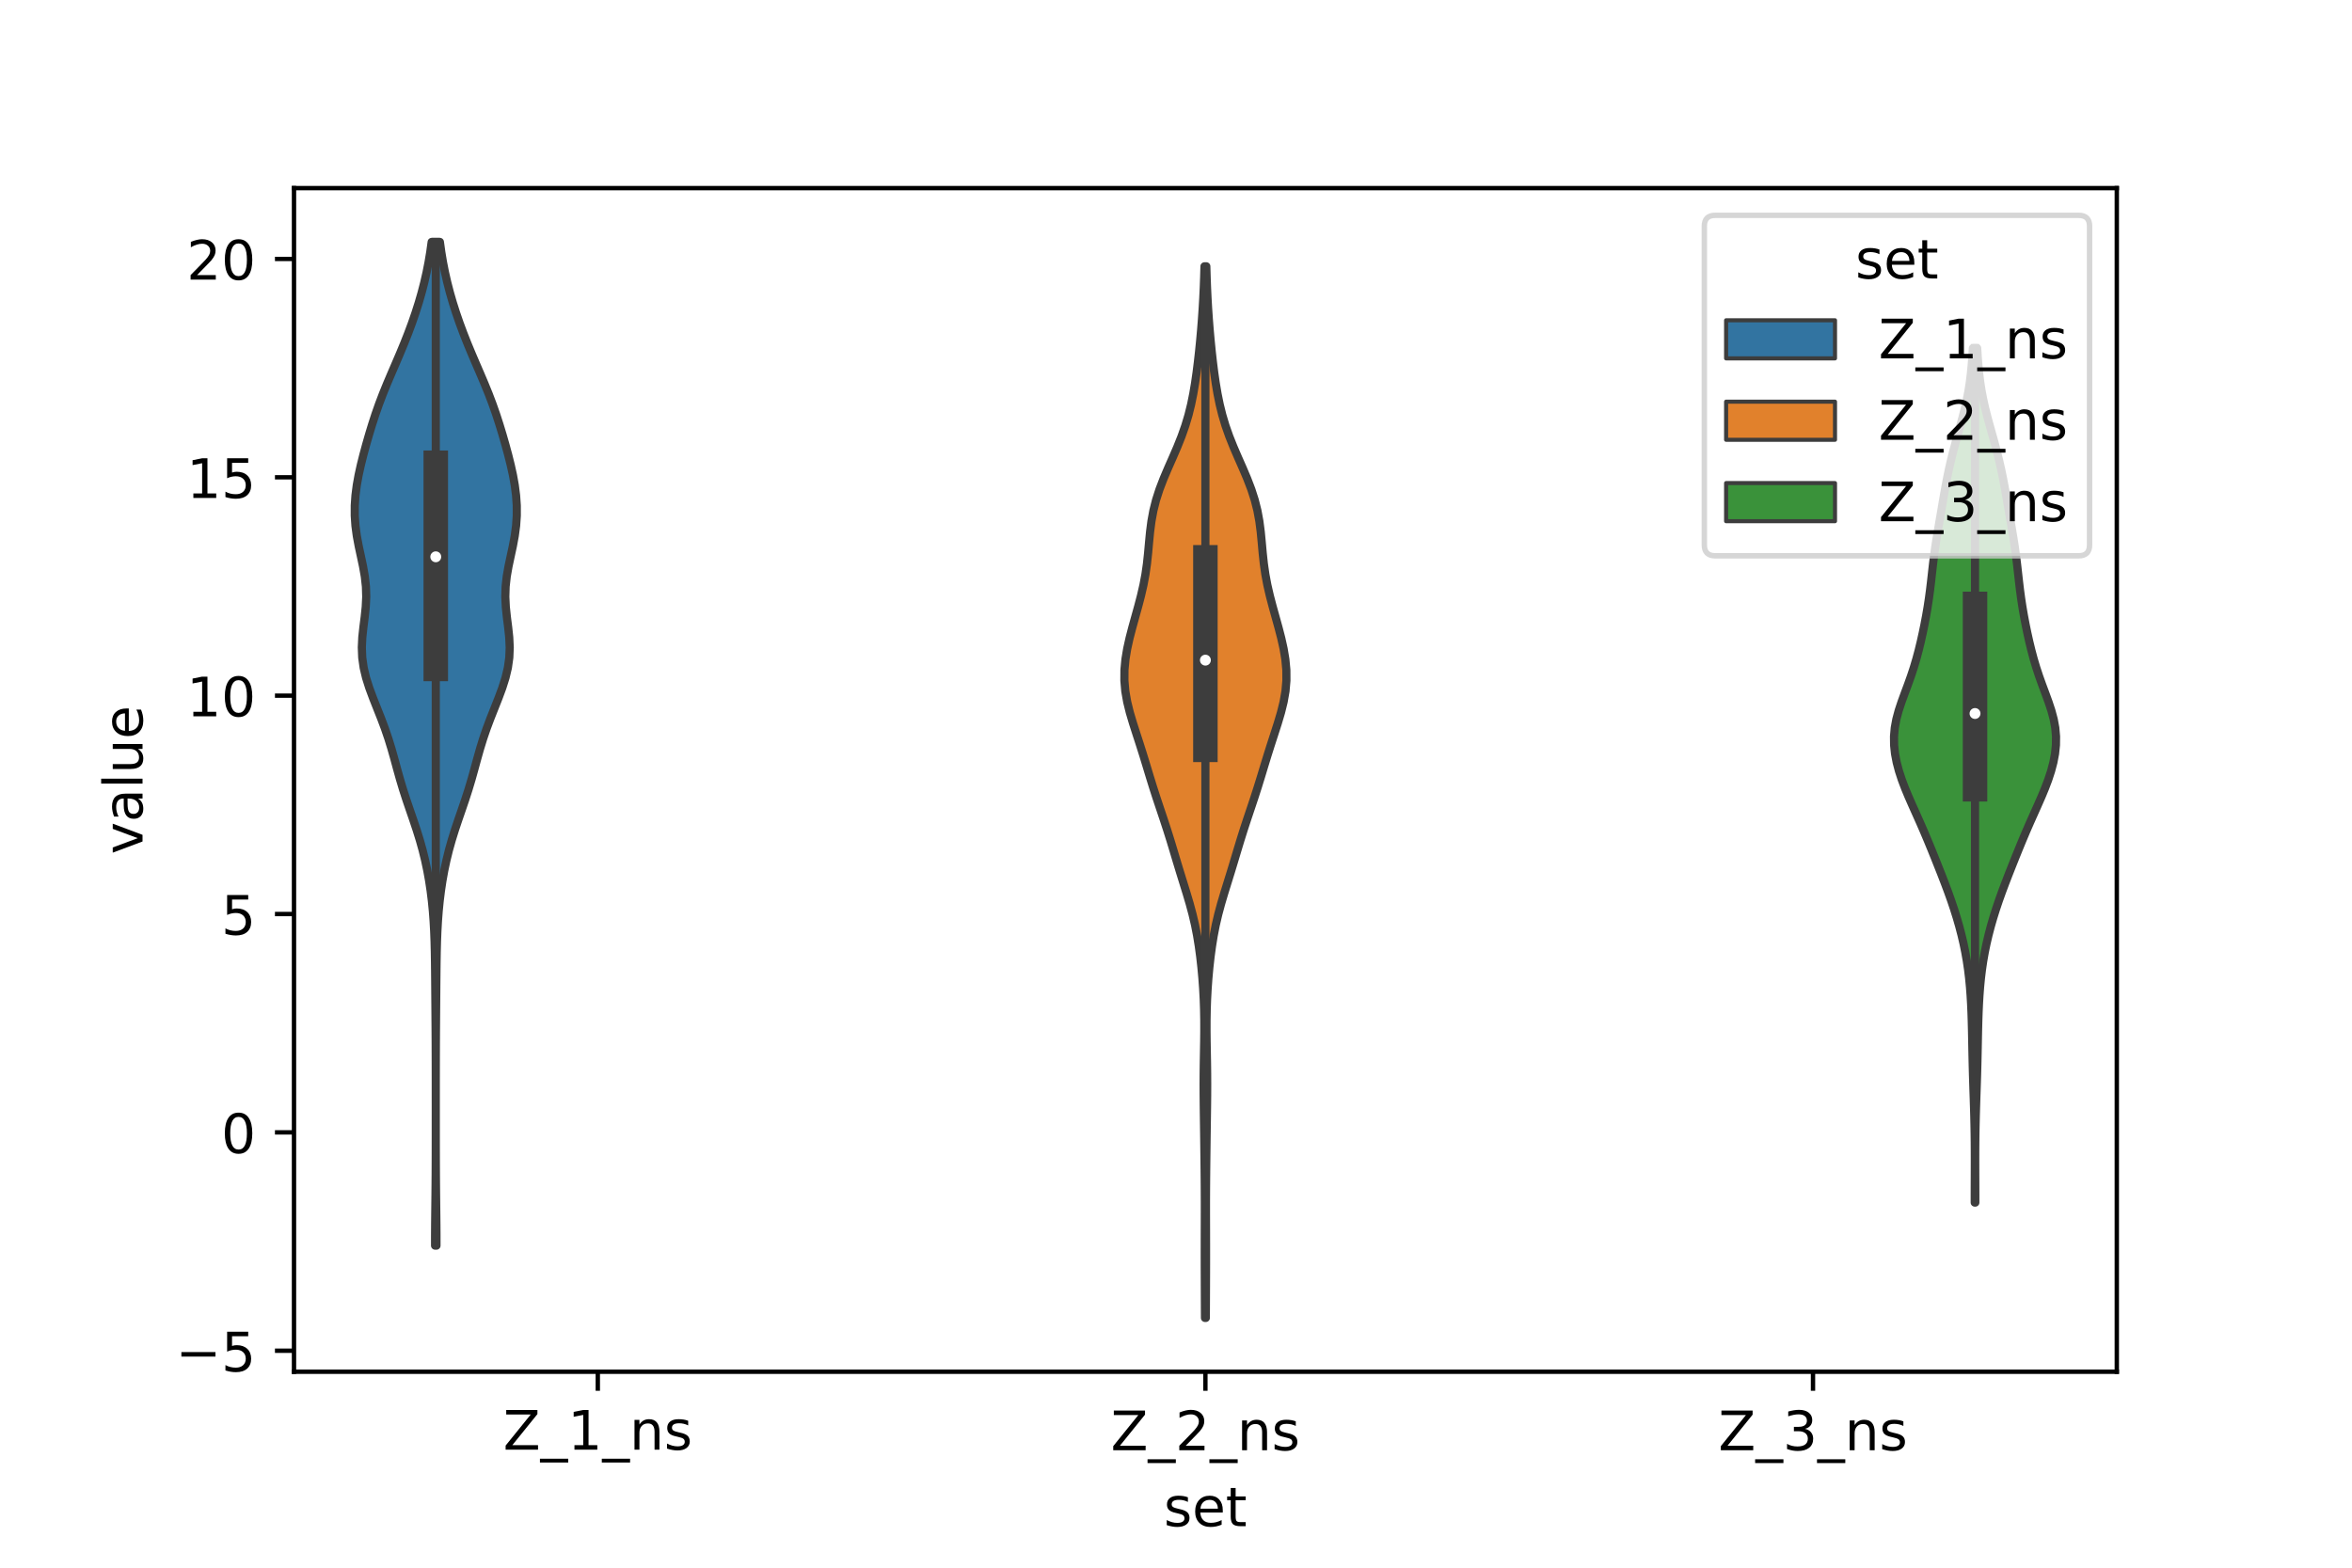 <?xml version="1.0" encoding="utf-8" standalone="no"?>
<!DOCTYPE svg PUBLIC "-//W3C//DTD SVG 1.1//EN"
  "http://www.w3.org/Graphics/SVG/1.1/DTD/svg11.dtd">
<!-- Created with matplotlib (https://matplotlib.org/) -->
<svg height="288pt" version="1.1" viewBox="0 0 432 288" width="432pt" xmlns="http://www.w3.org/2000/svg" xmlns:xlink="http://www.w3.org/1999/xlink">
 <defs>
  <style type="text/css">*{stroke-linecap:butt;stroke-linejoin:round;}</style>
 </defs>
 <g id="figure_1">
  <g id="patch_1">
   <path d="M 0 288 
L 432 288 
L 432 0 
L 0 0 
z
" style="fill:#ffffff;"/>
  </g>
  <g id="axes_1">
   <g id="patch_2">
    <path d="M 54 252 
L 388.8 252 
L 388.8 34.56 
L 54 34.56 
z
" style="fill:#ffffff;"/>
   </g>
   <g id="PolyCollection_1">
    <defs>
     <path d="M 80.169 -59.168 
L 79.911 -59.168 
L 79.912 -61.031 
L 79.924 -62.893 
L 79.943 -64.756 
L 79.965 -66.618 
L 79.987 -68.481 
L 80.005 -70.343 
L 80.019 -72.206 
L 80.028 -74.068 
L 80.034 -75.931 
L 80.037 -77.793 
L 80.039 -79.656 
L 80.039 -81.518 
L 80.04 -83.381 
L 80.04 -85.243 
L 80.039 -87.106 
L 80.039 -88.968 
L 80.037 -90.831 
L 80.034 -92.693 
L 80.029 -94.556 
L 80.022 -96.418 
L 80.012 -98.281 
L 79.999 -100.143 
L 79.984 -102.006 
L 79.969 -103.868 
L 79.953 -105.731 
L 79.938 -107.593 
L 79.92 -109.456 
L 79.898 -111.318 
L 79.867 -113.181 
L 79.819 -115.043 
L 79.747 -116.906 
L 79.645 -118.768 
L 79.506 -120.631 
L 79.324 -122.493 
L 79.094 -124.356 
L 78.814 -126.218 
L 78.479 -128.081 
L 78.084 -129.943 
L 77.627 -131.806 
L 77.105 -133.668 
L 76.525 -135.531 
L 75.902 -137.393 
L 75.259 -139.256 
L 74.625 -141.118 
L 74.023 -142.981 
L 73.465 -144.844 
L 72.944 -146.706 
L 72.436 -148.569 
L 71.91 -150.431 
L 71.336 -152.294 
L 70.699 -154.156 
L 70 -156.019 
L 69.262 -157.881 
L 68.523 -159.744 
L 67.831 -161.606 
L 67.239 -163.469 
L 66.796 -165.331 
L 66.534 -167.194 
L 66.459 -169.056 
L 66.547 -170.919 
L 66.746 -172.781 
L 66.982 -174.644 
L 67.177 -176.506 
L 67.267 -178.369 
L 67.211 -180.231 
L 67.006 -182.094 
L 66.679 -183.956 
L 66.283 -185.819 
L 65.882 -187.681 
L 65.536 -189.544 
L 65.287 -191.406 
L 65.16 -193.269 
L 65.163 -195.131 
L 65.291 -196.994 
L 65.53 -198.856 
L 65.865 -200.719 
L 66.276 -202.581 
L 66.742 -204.444 
L 67.248 -206.306 
L 67.783 -208.169 
L 68.35 -210.031 
L 68.955 -211.894 
L 69.61 -213.756 
L 70.318 -215.619 
L 71.075 -217.481 
L 71.866 -219.344 
L 72.671 -221.206 
L 73.468 -223.069 
L 74.24 -224.931 
L 74.976 -226.794 
L 75.668 -228.656 
L 76.312 -230.519 
L 76.905 -232.381 
L 77.443 -234.244 
L 77.925 -236.106 
L 78.35 -237.969 
L 78.716 -239.831 
L 79.027 -241.694 
L 79.285 -243.556 
L 80.795 -243.556 
L 80.795 -243.556 
L 81.053 -241.694 
L 81.364 -239.831 
L 81.73 -237.969 
L 82.155 -236.106 
L 82.637 -234.244 
L 83.175 -232.381 
L 83.768 -230.519 
L 84.412 -228.656 
L 85.104 -226.794 
L 85.84 -224.931 
L 86.612 -223.069 
L 87.409 -221.206 
L 88.214 -219.344 
L 89.005 -217.481 
L 89.762 -215.619 
L 90.47 -213.756 
L 91.125 -211.894 
L 91.73 -210.031 
L 92.297 -208.169 
L 92.832 -206.306 
L 93.338 -204.444 
L 93.804 -202.581 
L 94.215 -200.719 
L 94.55 -198.856 
L 94.789 -196.994 
L 94.917 -195.131 
L 94.92 -193.269 
L 94.793 -191.406 
L 94.544 -189.544 
L 94.198 -187.681 
L 93.797 -185.819 
L 93.401 -183.956 
L 93.074 -182.094 
L 92.869 -180.231 
L 92.813 -178.369 
L 92.903 -176.506 
L 93.098 -174.644 
L 93.334 -172.781 
L 93.533 -170.919 
L 93.621 -169.056 
L 93.546 -167.194 
L 93.284 -165.331 
L 92.841 -163.469 
L 92.249 -161.606 
L 91.557 -159.744 
L 90.818 -157.881 
L 90.08 -156.019 
L 89.381 -154.156 
L 88.744 -152.294 
L 88.17 -150.431 
L 87.644 -148.569 
L 87.136 -146.706 
L 86.615 -144.844 
L 86.057 -142.981 
L 85.455 -141.118 
L 84.821 -139.256 
L 84.178 -137.393 
L 83.555 -135.531 
L 82.975 -133.668 
L 82.453 -131.806 
L 81.996 -129.943 
L 81.601 -128.081 
L 81.266 -126.218 
L 80.986 -124.356 
L 80.756 -122.493 
L 80.574 -120.631 
L 80.435 -118.768 
L 80.333 -116.906 
L 80.261 -115.043 
L 80.213 -113.181 
L 80.182 -111.318 
L 80.16 -109.456 
L 80.142 -107.593 
L 80.127 -105.731 
L 80.111 -103.868 
L 80.096 -102.006 
L 80.081 -100.143 
L 80.068 -98.281 
L 80.058 -96.418 
L 80.051 -94.556 
L 80.046 -92.693 
L 80.043 -90.831 
L 80.041 -88.968 
L 80.041 -87.106 
L 80.04 -85.243 
L 80.04 -83.381 
L 80.041 -81.518 
L 80.041 -79.656 
L 80.043 -77.793 
L 80.046 -75.931 
L 80.052 -74.068 
L 80.061 -72.206 
L 80.075 -70.343 
L 80.093 -68.481 
L 80.115 -66.618 
L 80.137 -64.756 
L 80.156 -62.893 
L 80.168 -61.031 
L 80.169 -59.168 
z
" id="md85984aac6" style="stroke:#3d3d3d;stroke-width:1.5;"/>
    </defs>
    <g clip-path="url(#pf32517b079)">
     <use style="fill:#3274a1;stroke:#3d3d3d;stroke-width:1.5;" x="0" xlink:href="#md85984aac6" y="288"/>
    </g>
   </g>
   <g id="PolyCollection_2">
    <defs>
     <path d="M 221.477 -45.884 
L 221.323 -45.884 
L 221.313 -47.835 
L 221.305 -49.786 
L 221.297 -51.738 
L 221.29 -53.689 
L 221.284 -55.641 
L 221.282 -57.592 
L 221.283 -59.544 
L 221.287 -61.495 
L 221.293 -63.446 
L 221.297 -65.398 
L 221.296 -67.349 
L 221.288 -69.301 
L 221.274 -71.252 
L 221.255 -73.204 
L 221.232 -75.155 
L 221.207 -77.106 
L 221.181 -79.058 
L 221.154 -81.009 
L 221.125 -82.961 
L 221.099 -84.912 
L 221.079 -86.863 
L 221.072 -88.815 
L 221.081 -90.766 
L 221.106 -92.718 
L 221.141 -94.669 
L 221.175 -96.621 
L 221.196 -98.572 
L 221.194 -100.523 
L 221.161 -102.475 
L 221.094 -104.426 
L 220.99 -106.378 
L 220.849 -108.329 
L 220.671 -110.281 
L 220.453 -112.232 
L 220.191 -114.183 
L 219.875 -116.135 
L 219.493 -118.086 
L 219.036 -120.038 
L 218.51 -121.989 
L 217.931 -123.94 
L 217.326 -125.892 
L 216.721 -127.843 
L 216.128 -129.795 
L 215.544 -131.746 
L 214.953 -133.698 
L 214.339 -135.649 
L 213.698 -137.6 
L 213.043 -139.552 
L 212.393 -141.503 
L 211.765 -143.455 
L 211.161 -145.406 
L 210.57 -147.358 
L 209.972 -149.309 
L 209.354 -151.26 
L 208.72 -153.212 
L 208.093 -155.163 
L 207.514 -157.115 
L 207.032 -159.066 
L 206.69 -161.017 
L 206.52 -162.969 
L 206.531 -164.92 
L 206.712 -166.872 
L 207.036 -168.823 
L 207.47 -170.775 
L 207.976 -172.726 
L 208.518 -174.677 
L 209.062 -176.629 
L 209.572 -178.58 
L 210.021 -180.532 
L 210.386 -182.483 
L 210.665 -184.435 
L 210.874 -186.386 
L 211.049 -188.337 
L 211.236 -190.289 
L 211.487 -192.24 
L 211.845 -194.192 
L 212.336 -196.143 
L 212.964 -198.094 
L 213.712 -200.046 
L 214.54 -201.997 
L 215.401 -203.949 
L 216.242 -205.9 
L 217.021 -207.852 
L 217.709 -209.803 
L 218.293 -211.754 
L 218.776 -213.706 
L 219.172 -215.657 
L 219.502 -217.609 
L 219.782 -219.56 
L 220.026 -221.512 
L 220.244 -223.463 
L 220.438 -225.414 
L 220.613 -227.366 
L 220.767 -229.317 
L 220.899 -231.269 
L 221.011 -233.22 
L 221.102 -235.171 
L 221.174 -237.123 
L 221.231 -239.074 
L 221.569 -239.074 
L 221.569 -239.074 
L 221.626 -237.123 
L 221.698 -235.171 
L 221.789 -233.22 
L 221.901 -231.269 
L 222.033 -229.317 
L 222.187 -227.366 
L 222.362 -225.414 
L 222.556 -223.463 
L 222.774 -221.512 
L 223.018 -219.56 
L 223.298 -217.609 
L 223.628 -215.657 
L 224.024 -213.706 
L 224.507 -211.754 
L 225.091 -209.803 
L 225.779 -207.852 
L 226.558 -205.9 
L 227.399 -203.949 
L 228.26 -201.997 
L 229.088 -200.046 
L 229.836 -198.094 
L 230.464 -196.143 
L 230.955 -194.192 
L 231.313 -192.24 
L 231.564 -190.289 
L 231.751 -188.337 
L 231.926 -186.386 
L 232.135 -184.435 
L 232.414 -182.483 
L 232.779 -180.532 
L 233.228 -178.58 
L 233.738 -176.629 
L 234.282 -174.677 
L 234.824 -172.726 
L 235.33 -170.775 
L 235.764 -168.823 
L 236.088 -166.872 
L 236.269 -164.92 
L 236.28 -162.969 
L 236.11 -161.017 
L 235.768 -159.066 
L 235.286 -157.115 
L 234.707 -155.163 
L 234.08 -153.212 
L 233.446 -151.26 
L 232.828 -149.309 
L 232.23 -147.358 
L 231.639 -145.406 
L 231.035 -143.455 
L 230.407 -141.503 
L 229.757 -139.552 
L 229.102 -137.6 
L 228.461 -135.649 
L 227.847 -133.698 
L 227.256 -131.746 
L 226.672 -129.795 
L 226.079 -127.843 
L 225.474 -125.892 
L 224.869 -123.94 
L 224.29 -121.989 
L 223.764 -120.038 
L 223.307 -118.086 
L 222.925 -116.135 
L 222.609 -114.183 
L 222.347 -112.232 
L 222.129 -110.281 
L 221.951 -108.329 
L 221.81 -106.378 
L 221.706 -104.426 
L 221.639 -102.475 
L 221.606 -100.523 
L 221.604 -98.572 
L 221.625 -96.621 
L 221.659 -94.669 
L 221.694 -92.718 
L 221.719 -90.766 
L 221.728 -88.815 
L 221.721 -86.863 
L 221.701 -84.912 
L 221.675 -82.961 
L 221.646 -81.009 
L 221.619 -79.058 
L 221.593 -77.106 
L 221.568 -75.155 
L 221.545 -73.204 
L 221.526 -71.252 
L 221.512 -69.301 
L 221.504 -67.349 
L 221.503 -65.398 
L 221.507 -63.446 
L 221.513 -61.495 
L 221.517 -59.544 
L 221.518 -57.592 
L 221.516 -55.641 
L 221.51 -53.689 
L 221.503 -51.738 
L 221.495 -49.786 
L 221.487 -47.835 
L 221.477 -45.884 
z
" id="mc8dfd265ba" style="stroke:#3d3d3d;stroke-width:1.5;"/>
    </defs>
    <g clip-path="url(#pf32517b079)">
     <use style="fill:#e1812c;stroke:#3d3d3d;stroke-width:1.5;" x="0" xlink:href="#mc8dfd265ba" y="288"/>
    </g>
   </g>
   <g id="PolyCollection_3">
    <defs>
     <path d="M 362.815 -67.075 
L 362.705 -67.075 
L 362.706 -68.661 
L 362.71 -70.246 
L 362.716 -71.832 
L 362.721 -73.417 
L 362.723 -75.003 
L 362.72 -76.588 
L 362.71 -78.174 
L 362.691 -79.76 
L 362.662 -81.345 
L 362.625 -82.931 
L 362.579 -84.516 
L 362.528 -86.102 
L 362.475 -87.687 
L 362.424 -89.273 
L 362.376 -90.859 
L 362.334 -92.444 
L 362.298 -94.03 
L 362.266 -95.615 
L 362.236 -97.201 
L 362.203 -98.786 
L 362.163 -100.372 
L 362.111 -101.957 
L 362.041 -103.543 
L 361.949 -105.129 
L 361.83 -106.714 
L 361.677 -108.3 
L 361.486 -109.885 
L 361.252 -111.471 
L 360.974 -113.056 
L 360.649 -114.642 
L 360.278 -116.228 
L 359.863 -117.813 
L 359.405 -119.399 
L 358.907 -120.984 
L 358.373 -122.57 
L 357.806 -124.155 
L 357.212 -125.741 
L 356.599 -127.326 
L 355.973 -128.912 
L 355.339 -130.498 
L 354.698 -132.083 
L 354.044 -133.669 
L 353.374 -135.254 
L 352.684 -136.84 
L 351.977 -138.425 
L 351.265 -140.011 
L 350.567 -141.597 
L 349.907 -143.182 
L 349.307 -144.768 
L 348.789 -146.353 
L 348.37 -147.939 
L 348.067 -149.524 
L 347.899 -151.11 
L 347.88 -152.695 
L 348.018 -154.281 
L 348.31 -155.867 
L 348.735 -157.452 
L 349.259 -159.038 
L 349.838 -160.623 
L 350.429 -162.209 
L 350.996 -163.794 
L 351.52 -165.38 
L 351.991 -166.966 
L 352.415 -168.551 
L 352.8 -170.137 
L 353.153 -171.722 
L 353.479 -173.308 
L 353.779 -174.893 
L 354.051 -176.479 
L 354.292 -178.064 
L 354.504 -179.65 
L 354.692 -181.236 
L 354.869 -182.821 
L 355.048 -184.407 
L 355.244 -185.992 
L 355.465 -187.578 
L 355.711 -189.163 
L 355.974 -190.749 
L 356.246 -192.335 
L 356.519 -193.92 
L 356.789 -195.506 
L 357.062 -197.091 
L 357.344 -198.677 
L 357.647 -200.262 
L 357.977 -201.848 
L 358.34 -203.433 
L 358.735 -205.019 
L 359.158 -206.605 
L 359.598 -208.19 
L 360.043 -209.776 
L 360.475 -211.361 
L 360.877 -212.947 
L 361.236 -214.532 
L 361.541 -216.118 
L 361.791 -217.704 
L 361.988 -219.289 
L 362.143 -220.875 
L 362.265 -222.46 
L 362.364 -224.046 
L 363.156 -224.046 
L 363.156 -224.046 
L 363.255 -222.46 
L 363.377 -220.875 
L 363.532 -219.289 
L 363.729 -217.704 
L 363.979 -216.118 
L 364.284 -214.532 
L 364.643 -212.947 
L 365.045 -211.361 
L 365.477 -209.776 
L 365.922 -208.19 
L 366.362 -206.605 
L 366.785 -205.019 
L 367.18 -203.433 
L 367.543 -201.848 
L 367.873 -200.262 
L 368.176 -198.677 
L 368.458 -197.091 
L 368.731 -195.506 
L 369.001 -193.92 
L 369.274 -192.335 
L 369.546 -190.749 
L 369.809 -189.163 
L 370.055 -187.578 
L 370.276 -185.992 
L 370.472 -184.407 
L 370.651 -182.821 
L 370.828 -181.236 
L 371.016 -179.65 
L 371.228 -178.064 
L 371.469 -176.479 
L 371.741 -174.893 
L 372.041 -173.308 
L 372.367 -171.722 
L 372.72 -170.137 
L 373.105 -168.551 
L 373.529 -166.966 
L 374 -165.38 
L 374.524 -163.794 
L 375.091 -162.209 
L 375.682 -160.623 
L 376.261 -159.038 
L 376.785 -157.452 
L 377.21 -155.867 
L 377.502 -154.281 
L 377.64 -152.695 
L 377.621 -151.11 
L 377.453 -149.524 
L 377.15 -147.939 
L 376.731 -146.353 
L 376.213 -144.768 
L 375.613 -143.182 
L 374.953 -141.597 
L 374.255 -140.011 
L 373.543 -138.425 
L 372.836 -136.84 
L 372.146 -135.254 
L 371.476 -133.669 
L 370.822 -132.083 
L 370.181 -130.498 
L 369.547 -128.912 
L 368.921 -127.326 
L 368.308 -125.741 
L 367.714 -124.155 
L 367.147 -122.57 
L 366.613 -120.984 
L 366.115 -119.399 
L 365.657 -117.813 
L 365.242 -116.228 
L 364.871 -114.642 
L 364.546 -113.056 
L 364.268 -111.471 
L 364.034 -109.885 
L 363.843 -108.3 
L 363.69 -106.714 
L 363.571 -105.129 
L 363.479 -103.543 
L 363.409 -101.957 
L 363.357 -100.372 
L 363.317 -98.786 
L 363.284 -97.201 
L 363.254 -95.615 
L 363.222 -94.03 
L 363.186 -92.444 
L 363.144 -90.859 
L 363.096 -89.273 
L 363.045 -87.687 
L 362.992 -86.102 
L 362.941 -84.516 
L 362.895 -82.931 
L 362.858 -81.345 
L 362.829 -79.76 
L 362.81 -78.174 
L 362.8 -76.588 
L 362.797 -75.003 
L 362.799 -73.417 
L 362.804 -71.832 
L 362.81 -70.246 
L 362.814 -68.661 
L 362.815 -67.075 
z
" id="m3bdd8b9570" style="stroke:#3d3d3d;stroke-width:1.5;"/>
    </defs>
    <g clip-path="url(#pf32517b079)">
     <use style="fill:#3a923a;stroke:#3d3d3d;stroke-width:1.5;" x="0" xlink:href="#m3bdd8b9570" y="288"/>
    </g>
   </g>
   <g id="patch_3">
    <path clip-path="url(#pf32517b079)" d="M 109.8 208.027 
L 109.8 208.027 
L 109.8 208.027 
L 109.8 208.027 
z
" style="fill:#3274a1;stroke:#3d3d3d;stroke-linejoin:miter;stroke-width:0.75;"/>
   </g>
   <g id="patch_4">
    <path clip-path="url(#pf32517b079)" d="M 109.8 208.027 
L 109.8 208.027 
L 109.8 208.027 
L 109.8 208.027 
z
" style="fill:#e1812c;stroke:#3d3d3d;stroke-linejoin:miter;stroke-width:0.75;"/>
   </g>
   <g id="patch_5">
    <path clip-path="url(#pf32517b079)" d="M 109.8 208.027 
L 109.8 208.027 
L 109.8 208.027 
L 109.8 208.027 
z
" style="fill:#3a923a;stroke:#3d3d3d;stroke-linejoin:miter;stroke-width:0.75;"/>
   </g>
   <g id="matplotlib.axis_1">
    <g id="xtick_1">
     <g id="line2d_1">
      <defs>
       <path d="M 0 0 
L 0 3.5 
" id="mde4166eab9" style="stroke:#000000;stroke-width:0.8;"/>
      </defs>
      <g>
       <use style="stroke:#000000;stroke-width:0.8;" x="109.8" xlink:href="#mde4166eab9" y="252"/>
      </g>
     </g>
     <g id="text_1">
      <!-- Z_1_ns -->
      <g transform="translate(92.42 266.32)scale(0.1 -0.1)">
       <defs>
        <path d="M 5.609 72.906 
L 62.891 72.906 
L 62.891 65.375 
L 16.797 8.297 
L 64.016 8.297 
L 64.016 0 
L 4.5 0 
L 4.5 7.516 
L 50.594 64.594 
L 5.609 64.594 
z
" id="DejaVuSans-90"/>
        <path d="M 50.984 -16.609 
L 50.984 -23.578 
L -0.984 -23.578 
L -0.984 -16.609 
z
" id="DejaVuSans-95"/>
        <path d="M 12.406 8.297 
L 28.516 8.297 
L 28.516 63.922 
L 10.984 60.406 
L 10.984 69.391 
L 28.422 72.906 
L 38.281 72.906 
L 38.281 8.297 
L 54.391 8.297 
L 54.391 0 
L 12.406 0 
z
" id="DejaVuSans-49"/>
        <path d="M 54.891 33.016 
L 54.891 0 
L 45.906 0 
L 45.906 32.719 
Q 45.906 40.484 42.875 44.328 
Q 39.844 48.188 33.797 48.188 
Q 26.516 48.188 22.312 43.547 
Q 18.109 38.922 18.109 30.906 
L 18.109 0 
L 9.078 0 
L 9.078 54.688 
L 18.109 54.688 
L 18.109 46.188 
Q 21.344 51.125 25.703 53.562 
Q 30.078 56 35.797 56 
Q 45.219 56 50.047 50.172 
Q 54.891 44.344 54.891 33.016 
z
" id="DejaVuSans-110"/>
        <path d="M 44.281 53.078 
L 44.281 44.578 
Q 40.484 46.531 36.375 47.5 
Q 32.281 48.484 27.875 48.484 
Q 21.188 48.484 17.844 46.438 
Q 14.5 44.391 14.5 40.281 
Q 14.5 37.156 16.891 35.375 
Q 19.281 33.594 26.516 31.984 
L 29.594 31.297 
Q 39.156 29.25 43.188 25.516 
Q 47.219 21.781 47.219 15.094 
Q 47.219 7.469 41.188 3.016 
Q 35.156 -1.422 24.609 -1.422 
Q 20.219 -1.422 15.453 -0.562 
Q 10.688 0.297 5.422 2 
L 5.422 11.281 
Q 10.406 8.688 15.234 7.391 
Q 20.062 6.109 24.812 6.109 
Q 31.156 6.109 34.562 8.281 
Q 37.984 10.453 37.984 14.406 
Q 37.984 18.062 35.516 20.016 
Q 33.062 21.969 24.703 23.781 
L 21.578 24.516 
Q 13.234 26.266 9.516 29.906 
Q 5.812 33.547 5.812 39.891 
Q 5.812 47.609 11.281 51.797 
Q 16.75 56 26.812 56 
Q 31.781 56 36.172 55.266 
Q 40.578 54.547 44.281 53.078 
z
" id="DejaVuSans-115"/>
       </defs>
       <use xlink:href="#DejaVuSans-90"/>
       <use x="68.506" xlink:href="#DejaVuSans-95"/>
       <use x="118.506" xlink:href="#DejaVuSans-49"/>
       <use x="182.129" xlink:href="#DejaVuSans-95"/>
       <use x="232.129" xlink:href="#DejaVuSans-110"/>
       <use x="295.508" xlink:href="#DejaVuSans-115"/>
      </g>
     </g>
    </g>
    <g id="xtick_2">
     <g id="line2d_2">
      <g>
       <use style="stroke:#000000;stroke-width:0.8;" x="221.4" xlink:href="#mde4166eab9" y="252"/>
      </g>
     </g>
     <g id="text_2">
      <!-- Z_2_ns -->
      <g transform="translate(204.02 266.422)scale(0.1 -0.1)">
       <defs>
        <path d="M 19.188 8.297 
L 53.609 8.297 
L 53.609 0 
L 7.328 0 
L 7.328 8.297 
Q 12.938 14.109 22.625 23.891 
Q 32.328 33.688 34.812 36.531 
Q 39.547 41.844 41.422 45.531 
Q 43.312 49.219 43.312 52.781 
Q 43.312 58.594 39.234 62.25 
Q 35.156 65.922 28.609 65.922 
Q 23.969 65.922 18.812 64.312 
Q 13.672 62.703 7.812 59.422 
L 7.812 69.391 
Q 13.766 71.781 18.938 73 
Q 24.125 74.219 28.422 74.219 
Q 39.75 74.219 46.484 68.547 
Q 53.219 62.891 53.219 53.422 
Q 53.219 48.922 51.531 44.891 
Q 49.859 40.875 45.406 35.406 
Q 44.188 33.984 37.641 27.219 
Q 31.109 20.453 19.188 8.297 
z
" id="DejaVuSans-50"/>
       </defs>
       <use xlink:href="#DejaVuSans-90"/>
       <use x="68.506" xlink:href="#DejaVuSans-95"/>
       <use x="118.506" xlink:href="#DejaVuSans-50"/>
       <use x="182.129" xlink:href="#DejaVuSans-95"/>
       <use x="232.129" xlink:href="#DejaVuSans-110"/>
       <use x="295.508" xlink:href="#DejaVuSans-115"/>
      </g>
     </g>
    </g>
    <g id="xtick_3">
     <g id="line2d_3">
      <g>
       <use style="stroke:#000000;stroke-width:0.8;" x="333" xlink:href="#mde4166eab9" y="252"/>
      </g>
     </g>
     <g id="text_3">
      <!-- Z_3_ns -->
      <g transform="translate(315.62 266.422)scale(0.1 -0.1)">
       <defs>
        <path d="M 40.578 39.312 
Q 47.656 37.797 51.625 33 
Q 55.609 28.219 55.609 21.188 
Q 55.609 10.406 48.188 4.484 
Q 40.766 -1.422 27.094 -1.422 
Q 22.516 -1.422 17.656 -0.516 
Q 12.797 0.391 7.625 2.203 
L 7.625 11.719 
Q 11.719 9.328 16.594 8.109 
Q 21.484 6.891 26.812 6.891 
Q 36.078 6.891 40.938 10.547 
Q 45.797 14.203 45.797 21.188 
Q 45.797 27.641 41.281 31.266 
Q 36.766 34.906 28.719 34.906 
L 20.219 34.906 
L 20.219 43.016 
L 29.109 43.016 
Q 36.375 43.016 40.234 45.922 
Q 44.094 48.828 44.094 54.297 
Q 44.094 59.906 40.109 62.906 
Q 36.141 65.922 28.719 65.922 
Q 24.656 65.922 20.016 65.031 
Q 15.375 64.156 9.812 62.312 
L 9.812 71.094 
Q 15.438 72.656 20.344 73.438 
Q 25.25 74.219 29.594 74.219 
Q 40.828 74.219 47.359 69.109 
Q 53.906 64.016 53.906 55.328 
Q 53.906 49.266 50.438 45.094 
Q 46.969 40.922 40.578 39.312 
z
" id="DejaVuSans-51"/>
       </defs>
       <use xlink:href="#DejaVuSans-90"/>
       <use x="68.506" xlink:href="#DejaVuSans-95"/>
       <use x="118.506" xlink:href="#DejaVuSans-51"/>
       <use x="182.129" xlink:href="#DejaVuSans-95"/>
       <use x="232.129" xlink:href="#DejaVuSans-110"/>
       <use x="295.508" xlink:href="#DejaVuSans-115"/>
      </g>
     </g>
    </g>
    <g id="text_4">
     <!-- set -->
     <g transform="translate(213.759 280.378)scale(0.1 -0.1)">
      <defs>
       <path d="M 56.203 29.594 
L 56.203 25.203 
L 14.891 25.203 
Q 15.484 15.922 20.484 11.062 
Q 25.484 6.203 34.422 6.203 
Q 39.594 6.203 44.453 7.469 
Q 49.312 8.734 54.109 11.281 
L 54.109 2.781 
Q 49.266 0.734 44.188 -0.344 
Q 39.109 -1.422 33.891 -1.422 
Q 20.797 -1.422 13.156 6.188 
Q 5.516 13.812 5.516 26.812 
Q 5.516 40.234 12.766 48.109 
Q 20.016 56 32.328 56 
Q 43.359 56 49.781 48.891 
Q 56.203 41.797 56.203 29.594 
z
M 47.219 32.234 
Q 47.125 39.594 43.094 43.984 
Q 39.062 48.391 32.422 48.391 
Q 24.906 48.391 20.391 44.141 
Q 15.875 39.891 15.188 32.172 
z
" id="DejaVuSans-101"/>
       <path d="M 18.312 70.219 
L 18.312 54.688 
L 36.812 54.688 
L 36.812 47.703 
L 18.312 47.703 
L 18.312 18.016 
Q 18.312 11.328 20.141 9.422 
Q 21.969 7.516 27.594 7.516 
L 36.812 7.516 
L 36.812 0 
L 27.594 0 
Q 17.188 0 13.234 3.875 
Q 9.281 7.766 9.281 18.016 
L 9.281 47.703 
L 2.688 47.703 
L 2.688 54.688 
L 9.281 54.688 
L 9.281 70.219 
z
" id="DejaVuSans-116"/>
      </defs>
      <use xlink:href="#DejaVuSans-115"/>
      <use x="52.1" xlink:href="#DejaVuSans-101"/>
      <use x="113.623" xlink:href="#DejaVuSans-116"/>
     </g>
    </g>
   </g>
   <g id="matplotlib.axis_2">
    <g id="ytick_1">
     <g id="line2d_4">
      <defs>
       <path d="M 0 0 
L -3.5 0 
" id="mab54d9b784" style="stroke:#000000;stroke-width:0.8;"/>
      </defs>
      <g>
       <use style="stroke:#000000;stroke-width:0.8;" x="54" xlink:href="#mab54d9b784" y="248.141"/>
      </g>
     </g>
     <g id="text_5">
      <!-- −5 -->
      <g transform="translate(32.258 251.94)scale(0.1 -0.1)">
       <defs>
        <path d="M 10.594 35.5 
L 73.188 35.5 
L 73.188 27.203 
L 10.594 27.203 
z
" id="DejaVuSans-8722"/>
        <path d="M 10.797 72.906 
L 49.516 72.906 
L 49.516 64.594 
L 19.828 64.594 
L 19.828 46.734 
Q 21.969 47.469 24.109 47.828 
Q 26.266 48.188 28.422 48.188 
Q 40.625 48.188 47.75 41.5 
Q 54.891 34.812 54.891 23.391 
Q 54.891 11.625 47.562 5.094 
Q 40.234 -1.422 26.906 -1.422 
Q 22.312 -1.422 17.547 -0.641 
Q 12.797 0.141 7.719 1.703 
L 7.719 11.625 
Q 12.109 9.234 16.797 8.062 
Q 21.484 6.891 26.703 6.891 
Q 35.156 6.891 40.078 11.328 
Q 45.016 15.766 45.016 23.391 
Q 45.016 31 40.078 35.438 
Q 35.156 39.891 26.703 39.891 
Q 22.75 39.891 18.812 39.016 
Q 14.891 38.141 10.797 36.281 
z
" id="DejaVuSans-53"/>
       </defs>
       <use xlink:href="#DejaVuSans-8722"/>
       <use x="83.789" xlink:href="#DejaVuSans-53"/>
      </g>
     </g>
    </g>
    <g id="ytick_2">
     <g id="line2d_5">
      <g>
       <use style="stroke:#000000;stroke-width:0.8;" x="54" xlink:href="#mab54d9b784" y="208.027"/>
      </g>
     </g>
     <g id="text_6">
      <!-- 0 -->
      <g transform="translate(40.638 211.826)scale(0.1 -0.1)">
       <defs>
        <path d="M 31.781 66.406 
Q 24.172 66.406 20.328 58.906 
Q 16.5 51.422 16.5 36.375 
Q 16.5 21.391 20.328 13.891 
Q 24.172 6.391 31.781 6.391 
Q 39.453 6.391 43.281 13.891 
Q 47.125 21.391 47.125 36.375 
Q 47.125 51.422 43.281 58.906 
Q 39.453 66.406 31.781 66.406 
z
M 31.781 74.219 
Q 44.047 74.219 50.516 64.516 
Q 56.984 54.828 56.984 36.375 
Q 56.984 17.969 50.516 8.266 
Q 44.047 -1.422 31.781 -1.422 
Q 19.531 -1.422 13.062 8.266 
Q 6.594 17.969 6.594 36.375 
Q 6.594 54.828 13.062 64.516 
Q 19.531 74.219 31.781 74.219 
z
" id="DejaVuSans-48"/>
       </defs>
       <use xlink:href="#DejaVuSans-48"/>
      </g>
     </g>
    </g>
    <g id="ytick_3">
     <g id="line2d_6">
      <g>
       <use style="stroke:#000000;stroke-width:0.8;" x="54" xlink:href="#mab54d9b784" y="167.913"/>
      </g>
     </g>
     <g id="text_7">
      <!-- 5 -->
      <g transform="translate(40.638 171.712)scale(0.1 -0.1)">
       <use xlink:href="#DejaVuSans-53"/>
      </g>
     </g>
    </g>
    <g id="ytick_4">
     <g id="line2d_7">
      <g>
       <use style="stroke:#000000;stroke-width:0.8;" x="54" xlink:href="#mab54d9b784" y="127.798"/>
      </g>
     </g>
     <g id="text_8">
      <!-- 10 -->
      <g transform="translate(34.275 131.598)scale(0.1 -0.1)">
       <use xlink:href="#DejaVuSans-49"/>
       <use x="63.623" xlink:href="#DejaVuSans-48"/>
      </g>
     </g>
    </g>
    <g id="ytick_5">
     <g id="line2d_8">
      <g>
       <use style="stroke:#000000;stroke-width:0.8;" x="54" xlink:href="#mab54d9b784" y="87.684"/>
      </g>
     </g>
     <g id="text_9">
      <!-- 15 -->
      <g transform="translate(34.275 91.484)scale(0.1 -0.1)">
       <use xlink:href="#DejaVuSans-49"/>
       <use x="63.623" xlink:href="#DejaVuSans-53"/>
      </g>
     </g>
    </g>
    <g id="ytick_6">
     <g id="line2d_9">
      <g>
       <use style="stroke:#000000;stroke-width:0.8;" x="54" xlink:href="#mab54d9b784" y="47.57"/>
      </g>
     </g>
     <g id="text_10">
      <!-- 20 -->
      <g transform="translate(34.275 51.369)scale(0.1 -0.1)">
       <use xlink:href="#DejaVuSans-50"/>
       <use x="63.623" xlink:href="#DejaVuSans-48"/>
      </g>
     </g>
    </g>
    <g id="text_11">
     <!-- value -->
     <g transform="translate(26.178 156.938)rotate(-90)scale(0.1 -0.1)">
      <defs>
       <path d="M 2.984 54.688 
L 12.5 54.688 
L 29.594 8.797 
L 46.688 54.688 
L 56.203 54.688 
L 35.688 0 
L 23.484 0 
z
" id="DejaVuSans-118"/>
       <path d="M 34.281 27.484 
Q 23.391 27.484 19.188 25 
Q 14.984 22.516 14.984 16.5 
Q 14.984 11.719 18.141 8.906 
Q 21.297 6.109 26.703 6.109 
Q 34.188 6.109 38.703 11.406 
Q 43.219 16.703 43.219 25.484 
L 43.219 27.484 
z
M 52.203 31.203 
L 52.203 0 
L 43.219 0 
L 43.219 8.297 
Q 40.141 3.328 35.547 0.953 
Q 30.953 -1.422 24.312 -1.422 
Q 15.922 -1.422 10.953 3.297 
Q 6 8.016 6 15.922 
Q 6 25.141 12.172 29.828 
Q 18.359 34.516 30.609 34.516 
L 43.219 34.516 
L 43.219 35.406 
Q 43.219 41.609 39.141 45 
Q 35.062 48.391 27.688 48.391 
Q 23 48.391 18.547 47.266 
Q 14.109 46.141 10.016 43.891 
L 10.016 52.203 
Q 14.938 54.109 19.578 55.047 
Q 24.219 56 28.609 56 
Q 40.484 56 46.344 49.844 
Q 52.203 43.703 52.203 31.203 
z
" id="DejaVuSans-97"/>
       <path d="M 9.422 75.984 
L 18.406 75.984 
L 18.406 0 
L 9.422 0 
z
" id="DejaVuSans-108"/>
       <path d="M 8.5 21.578 
L 8.5 54.688 
L 17.484 54.688 
L 17.484 21.922 
Q 17.484 14.156 20.5 10.266 
Q 23.531 6.391 29.594 6.391 
Q 36.859 6.391 41.078 11.031 
Q 45.312 15.672 45.312 23.688 
L 45.312 54.688 
L 54.297 54.688 
L 54.297 0 
L 45.312 0 
L 45.312 8.406 
Q 42.047 3.422 37.719 1 
Q 33.406 -1.422 27.688 -1.422 
Q 18.266 -1.422 13.375 4.438 
Q 8.5 10.297 8.5 21.578 
z
M 31.109 56 
z
" id="DejaVuSans-117"/>
      </defs>
      <use xlink:href="#DejaVuSans-118"/>
      <use x="59.18" xlink:href="#DejaVuSans-97"/>
      <use x="120.459" xlink:href="#DejaVuSans-108"/>
      <use x="148.242" xlink:href="#DejaVuSans-117"/>
      <use x="211.621" xlink:href="#DejaVuSans-101"/>
     </g>
    </g>
   </g>
   <g id="line2d_10">
    <path clip-path="url(#pf32517b079)" d="M 80.04 171.987 
L 80.04 44.444 
" style="fill:none;stroke:#3d3d3d;stroke-linecap:square;stroke-width:1.5;"/>
   </g>
   <g id="line2d_11">
    <path clip-path="url(#pf32517b079)" d="M 80.04 122.892 
L 80.04 85.009 
" style="fill:none;stroke:#3d3d3d;stroke-linecap:square;stroke-width:4.5;"/>
   </g>
   <g id="line2d_12">
    <path clip-path="url(#pf32517b079)" d="M 221.4 184.493 
L 221.4 53.637 
" style="fill:none;stroke:#3d3d3d;stroke-linecap:square;stroke-width:1.5;"/>
   </g>
   <g id="line2d_13">
    <path clip-path="url(#pf32517b079)" d="M 221.4 137.758 
L 221.4 102.377 
" style="fill:none;stroke:#3d3d3d;stroke-linecap:square;stroke-width:4.5;"/>
   </g>
   <g id="line2d_14">
    <path clip-path="url(#pf32517b079)" d="M 362.76 195.536 
L 362.76 63.954 
" style="fill:none;stroke:#3d3d3d;stroke-linecap:square;stroke-width:1.5;"/>
   </g>
   <g id="line2d_15">
    <path clip-path="url(#pf32517b079)" d="M 362.76 145.001 
L 362.76 110.941 
" style="fill:none;stroke:#3d3d3d;stroke-linecap:square;stroke-width:4.5;"/>
   </g>
   <g id="patch_6">
    <path d="M 54 252 
L 54 34.56 
" style="fill:none;stroke:#000000;stroke-linecap:square;stroke-linejoin:miter;stroke-width:0.8;"/>
   </g>
   <g id="patch_7">
    <path d="M 388.8 252 
L 388.8 34.56 
" style="fill:none;stroke:#000000;stroke-linecap:square;stroke-linejoin:miter;stroke-width:0.8;"/>
   </g>
   <g id="patch_8">
    <path d="M 54 252 
L 388.8 252 
" style="fill:none;stroke:#000000;stroke-linecap:square;stroke-linejoin:miter;stroke-width:0.8;"/>
   </g>
   <g id="patch_9">
    <path d="M 54 34.56 
L 388.8 34.56 
" style="fill:none;stroke:#000000;stroke-linecap:square;stroke-linejoin:miter;stroke-width:0.8;"/>
   </g>
   <g id="PathCollection_1">
    <defs>
     <path d="M 0 1.5 
C 0.398 1.5 0.779 1.342 1.061 1.061 
C 1.342 0.779 1.5 0.398 1.5 0 
C 1.5 -0.398 1.342 -0.779 1.061 -1.061 
C 0.779 -1.342 0.398 -1.5 0 -1.5 
C -0.398 -1.5 -0.779 -1.342 -1.061 -1.061 
C -1.342 -0.779 -1.5 -0.398 -1.5 0 
C -1.5 0.398 -1.342 0.779 -1.061 1.061 
C -0.779 1.342 -0.398 1.5 0 1.5 
z
" id="m3412cc5c5c" style="stroke:#3d3d3d;"/>
    </defs>
    <g clip-path="url(#pf32517b079)">
     <use style="fill:#ffffff;stroke:#3d3d3d;" x="80.04" xlink:href="#m3412cc5c5c" y="102.291"/>
    </g>
   </g>
   <g id="PathCollection_2">
    <g clip-path="url(#pf32517b079)">
     <use style="fill:#ffffff;stroke:#3d3d3d;" x="221.4" xlink:href="#m3412cc5c5c" y="121.275"/>
    </g>
   </g>
   <g id="PathCollection_3">
    <g clip-path="url(#pf32517b079)">
     <use style="fill:#ffffff;stroke:#3d3d3d;" x="362.76" xlink:href="#m3412cc5c5c" y="131.077"/>
    </g>
   </g>
   <g id="legend_1">
    <g id="patch_10">
     <path d="M 315.041 102.107 
L 381.8 102.107 
Q 383.8 102.107 383.8 100.107 
L 383.8 41.56 
Q 383.8 39.56 381.8 39.56 
L 315.041 39.56 
Q 313.041 39.56 313.041 41.56 
L 313.041 100.107 
Q 313.041 102.107 315.041 102.107 
z
" style="fill:#ffffff;opacity:0.8;stroke:#cccccc;stroke-linejoin:miter;"/>
    </g>
    <g id="text_12">
     <!-- set -->
     <g transform="translate(340.779 51.158)scale(0.1 -0.1)">
      <use xlink:href="#DejaVuSans-115"/>
      <use x="52.1" xlink:href="#DejaVuSans-101"/>
      <use x="113.623" xlink:href="#DejaVuSans-116"/>
     </g>
    </g>
    <g id="patch_11">
     <path d="M 317.041 65.837 
L 337.041 65.837 
L 337.041 58.837 
L 317.041 58.837 
z
" style="fill:#3274a1;stroke:#3d3d3d;stroke-linejoin:miter;stroke-width:0.75;"/>
    </g>
    <g id="text_13">
     <!-- Z_1_ns -->
     <g transform="translate(345.041 65.837)scale(0.1 -0.1)">
      <use xlink:href="#DejaVuSans-90"/>
      <use x="68.506" xlink:href="#DejaVuSans-95"/>
      <use x="118.506" xlink:href="#DejaVuSans-49"/>
      <use x="182.129" xlink:href="#DejaVuSans-95"/>
      <use x="232.129" xlink:href="#DejaVuSans-110"/>
      <use x="295.508" xlink:href="#DejaVuSans-115"/>
     </g>
    </g>
    <g id="patch_12">
     <path d="M 317.041 80.793 
L 337.041 80.793 
L 337.041 73.793 
L 317.041 73.793 
z
" style="fill:#e1812c;stroke:#3d3d3d;stroke-linejoin:miter;stroke-width:0.75;"/>
    </g>
    <g id="text_14">
     <!-- Z_2_ns -->
     <g transform="translate(345.041 80.793)scale(0.1 -0.1)">
      <use xlink:href="#DejaVuSans-90"/>
      <use x="68.506" xlink:href="#DejaVuSans-95"/>
      <use x="118.506" xlink:href="#DejaVuSans-50"/>
      <use x="182.129" xlink:href="#DejaVuSans-95"/>
      <use x="232.129" xlink:href="#DejaVuSans-110"/>
      <use x="295.508" xlink:href="#DejaVuSans-115"/>
     </g>
    </g>
    <g id="patch_13">
     <path d="M 317.041 95.749 
L 337.041 95.749 
L 337.041 88.749 
L 317.041 88.749 
z
" style="fill:#3a923a;stroke:#3d3d3d;stroke-linejoin:miter;stroke-width:0.75;"/>
    </g>
    <g id="text_15">
     <!-- Z_3_ns -->
     <g transform="translate(345.041 95.749)scale(0.1 -0.1)">
      <use xlink:href="#DejaVuSans-90"/>
      <use x="68.506" xlink:href="#DejaVuSans-95"/>
      <use x="118.506" xlink:href="#DejaVuSans-51"/>
      <use x="182.129" xlink:href="#DejaVuSans-95"/>
      <use x="232.129" xlink:href="#DejaVuSans-110"/>
      <use x="295.508" xlink:href="#DejaVuSans-115"/>
     </g>
    </g>
   </g>
  </g>
 </g>
 <defs>
  <clipPath id="pf32517b079">
   <rect height="217.44" width="334.8" x="54" y="34.56"/>
  </clipPath>
 </defs>
</svg>
